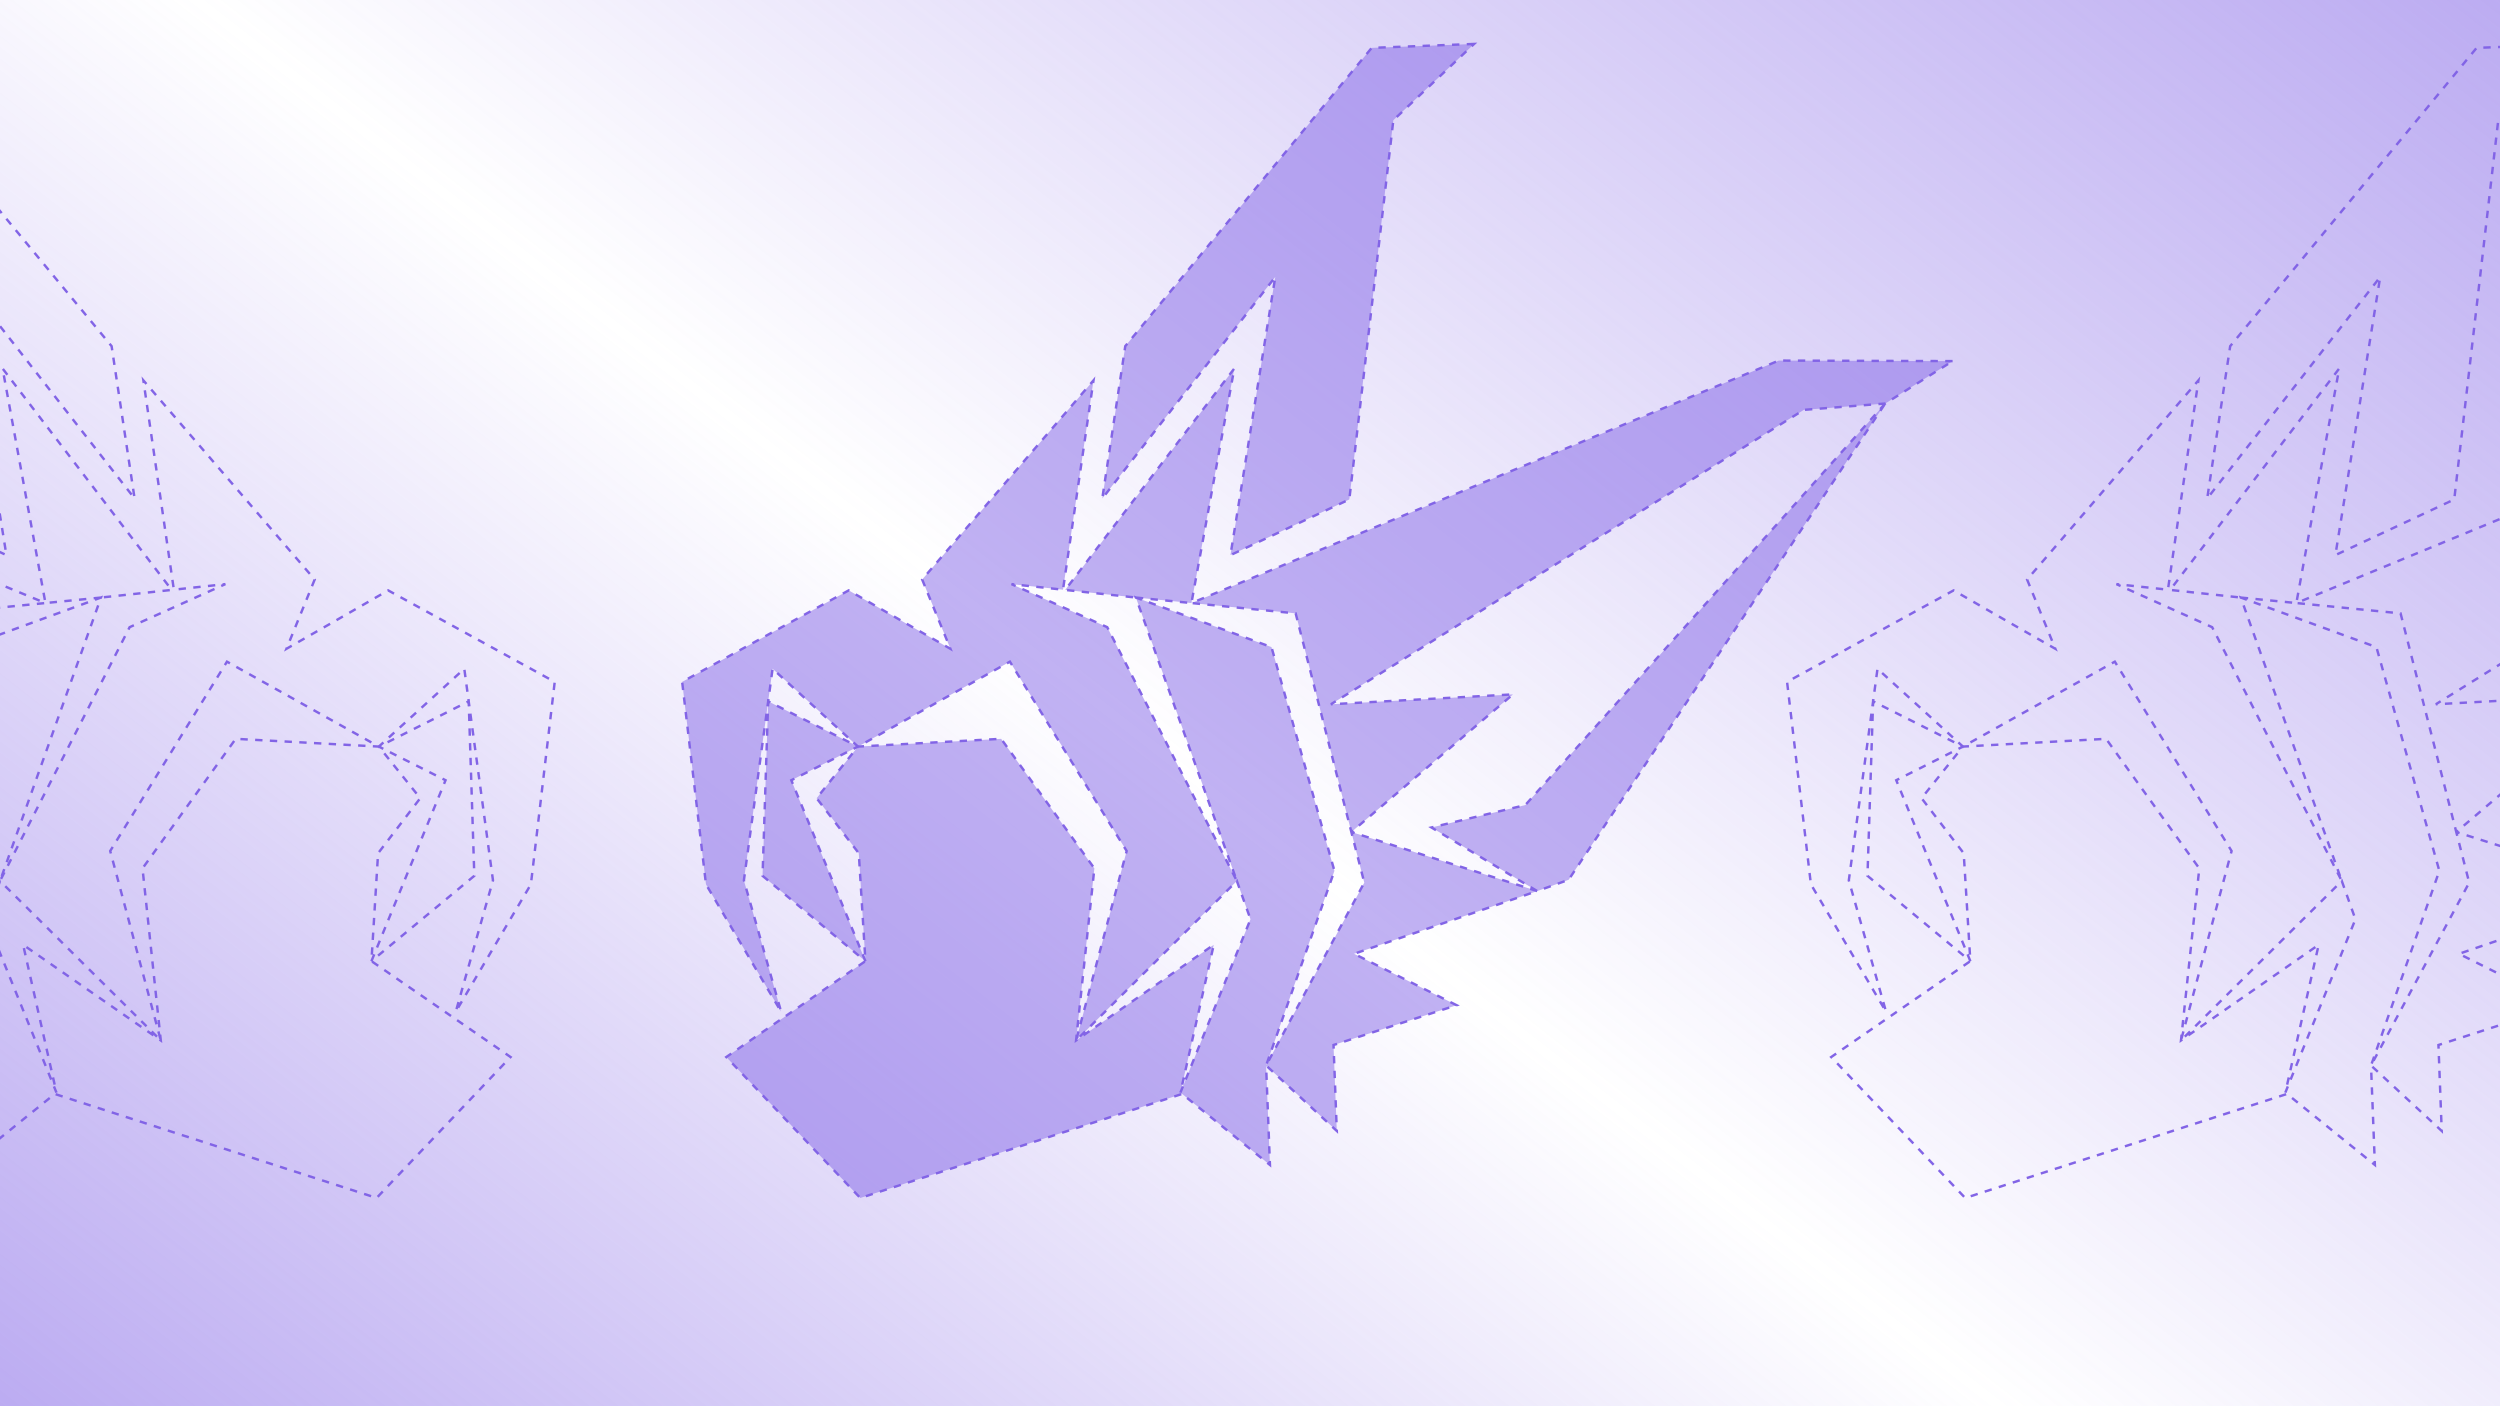 <?xml version="1.0" encoding="UTF-8" standalone="no"?>
<!-- Created with Inkscape (http://www.inkscape.org/) -->

<svg
   width="1280"
   height="720"
   viewBox="0 0 338.667 190.5"
   version="1.1"
   id="svg1"
   sodipodi:docname="home.svg"
   inkscape:version="1.3.2 (091e20ef0f, 2023-11-25)"
   xml:space="preserve"
   xmlns:inkscape="http://www.inkscape.org/namespaces/inkscape"
   xmlns:sodipodi="http://sodipodi.sourceforge.net/DTD/sodipodi-0.dtd"
   xmlns:xlink="http://www.w3.org/1999/xlink"
   xmlns="http://www.w3.org/2000/svg"
   xmlns:svg="http://www.w3.org/2000/svg"><sodipodi:namedview
     id="namedview1"
     pagecolor="#ffffff"
     bordercolor="#000000"
     borderopacity="0.25"
     inkscape:showpageshadow="2"
     inkscape:pageopacity="0.0"
     inkscape:pagecheckerboard="0"
     inkscape:deskcolor="#d1d1d1"
     inkscape:document-units="mm"
     inkscape:zoom="0.62228248"
     inkscape:cx="750.46304"
     inkscape:cy="302.91709"
     inkscape:window-width="1896"
     inkscape:window-height="915"
     inkscape:window-x="1932"
     inkscape:window-y="44"
     inkscape:window-maximized="0"
     inkscape:current-layer="layer1"
     showguides="false"><inkscape:page
       x="0"
       y="0"
       width="338.667"
       height="190.5"
       id="page4"
       inkscape:export-filename="..\public\backgrounds\home.svg"
       inkscape:export-xdpi="96"
       inkscape:export-ydpi="96"
       margin="0"
       bleed="0" /></sodipodi:namedview><defs
     id="defs1"><linearGradient
       id="linearGradient7"
       inkscape:collect="always"><stop
         style="stop-color:#8264e6;stop-opacity:1;"
         offset="0"
         id="stop7" /><stop
         style="stop-color:#8264e6;stop-opacity:0;"
         offset="0.464"
         id="stop9" /><stop
         style="stop-color:#8264e6;stop-opacity:1;"
         offset="1"
         id="stop8" /></linearGradient><linearGradient
       id="linearGradient2"
       inkscape:collect="always"><stop
         style="stop-color:#8264e6;stop-opacity:1;"
         offset="0"
         id="stop1" /><stop
         style="stop-color:#8264e6;stop-opacity:1;"
         offset="1"
         id="stop2" /></linearGradient><radialGradient
       inkscape:collect="always"
       xlink:href="#linearGradient2"
       id="radialGradient1"
       gradientUnits="userSpaceOnUse"
       gradientTransform="matrix(1,0,0,0.877,-131.062,-266.873)"
       cx="518"
       cy="98.729"
       fx="518"
       fy="98.729"
       r="107.819" /><linearGradient
       inkscape:collect="always"
       xlink:href="#linearGradient7"
       id="linearGradient8"
       x1="427.793"
       y1="286.421"
       x2="684.211"
       y2="-42.424"
       gradientUnits="userSpaceOnUse" /></defs><g
     inkscape:label="Camada 1"
     inkscape:groupmode="layer"
     id="layer1"
     transform="translate(-348.667)"><rect
       style="opacity:0.624;fill:url(#linearGradient8);stroke-width:8.467;stroke-linecap:square;paint-order:markers stroke fill;fill-opacity:1"
       id="rect1"
       width="338.667"
       height="190.5"
       x="348.667"
       y="0" /><path
       id="path12"
       style="opacity:1;fill:#8264e6;stroke:#8264e6;stroke-width:0.333;stroke-dasharray:0.998, 0.998;stroke-dashoffset:0;stroke-opacity:1;fill-opacity:0.495"
       d="m 548.359,5.953 -13.873,0.533 -33.383,40.408 -3.113,20.634 23.434,-30.009 -6.07,37.681 16.101,-7.543 5.963,-51.379 z m 64.819,42.966 -23.54,-0.073 -79.563,32.846 14.111,1.399 7.545,29.619 21.894,-18.645 -24.66,1.337 64.061,-39.879 11.02,-0.858 0.004,4.84e-4 z m -9.132,5.746 -48.755,54.397 -12.711,3.033 14.326,8.612 4.256,-1.524 z m -47.139,66.042 -25.175,-7.997 1.749,6.857 -13.298,24.768 9.254,-26.364 -8.526,-30.309 -18.369,-6.715 13.673,38.384 -17.556,-34.371 -12.968,-5.832 6.978,0.755 4.13,-28.355 -23.209,26.977 3.825,9.383 -6.532,-3.738 -7.248,-4.172 -22.56,12.392 3.229,27.428 10.177,17.256 -5.042,-17.792 3.29,-24.253 0.596,-4.415 11.575,10.543 20.575,-11.505 15.817,25.65 -6.853,25.663 21.783,-21.603 1.846,5.187 -9.491,23.475 4.512,-20.016 -18.65,12.956 2.478,-23.304 -12.628,-17.555 -19.389,1.051 -5.607,6.992 5.71,7.459 0.9,14.613 -18.849,12.993 18.151,19.09 43.6,-14.093 11.898,9.618 -0.517,-13.301 0.136,-0.039 9.436,8.736 -0.443,-11.642 16.673,-5.391 -13.892,-6.963 z m -91.003,9.496 -10.039,-24.509 9.035,-4.555 -12.171,-6.129 -0.763,23.634 z m 36.638,-49.256 7.524,0.745 5.804,-31.767 -22.904,29.989 z"
       inkscape:export-filename="..\public\backgrounds\home.svg"
       inkscape:export-xdpi="96"
       inkscape:export-ydpi="96"
       sodipodi:nodetypes="ccccccccccccccccccccccccccccccccccccccccccccccccccccccccccccccccccccccccccccccccccccc" /><path
       id="path1"
       style="opacity:1;fill:url(#radialGradient1);fill-opacity:1;stroke:none;stroke-width:0.411;stroke-dasharray:none;stroke-opacity:1"
       d="m 438.746,-299.7 -17.148,0.022 -43.058,48.348 -4.788,25.327 30.301,-35.967 -9.218,46.233 20.219,-8.574 9.714,-63.146 z m 79.254,54.323 -30.267,0.514 -99.713,36.897 17.354,2.374 7.956,36.906 27.879,-22.012 -30.5,0.52 80.901,-46.289 14.855,-2.235 0.005,6.5e-4 z m -11.535,6.674 -63.886,66.592 -15.828,3.161 17.289,11.287 5.323,-1.686 z m -62.426,81.04 -30.709,-11.024 1.845,8.544 -17.549,29.962 12.631,-32.118 -9.135,-37.802 -22.366,-9.131 15.119,48.006 -20.096,-43.23 -15.739,-7.793 8.578,1.252 6.396,-34.81 -29.884,32.235 4.292,11.757 -7.892,-4.914 -8.755,-5.482 -28.414,14.262 2.729,34.004 11.771,21.767 -5.409,-22.192 5.172,-29.786 0.938,-5.422 13.804,13.545 25.924,-13.258 18.348,32.386 -9.635,31.363 27.878,-25.667 2.041,6.488 -12.791,28.541 6.486,-24.499 -23.614,15.138 4.127,-28.652 -14.783,-22.248 -23.981,0.409 -7.241,8.374 6.706,9.468 0.442,18.079 -23.861,15.174 21.53,24.395 54.463,-15.398 14.245,12.418 -0.028,-16.442 0.17,-0.042 11.247,11.215 -0.014,-14.391 20.827,-5.89 -16.829,-9.231 z m -112.763,7.551 -11.268,-30.713 11.361,-5.209 -14.743,-8.123 -2.024,29.138 z m 47.481,-59.12 9.253,1.264 8.619,-38.946 -29.645,35.967 z"
       inkscape:export-filename="..\public\backgrounds\home.svg"
       inkscape:export-xdpi="96"
       inkscape:export-ydpi="96" /><path
       id="path6"
       style="opacity:1;fill:none;fill-opacity:0.495;stroke:#8264e6;stroke-width:0.333;stroke-dasharray:0.998, 0.998;stroke-dashoffset:0;stroke-opacity:1"
       d="m 316.53,5.953 13.873,0.533 33.383,40.408 3.113,20.634 -23.434,-30.009 6.07,37.681 -16.101,-7.543 -5.963,-51.379 z m -64.819,42.966 23.54,-0.073 79.563,32.846 -14.111,1.399 -7.545,29.619 -21.894,-18.645 24.66,1.337 -64.061,-39.879 -11.02,-0.858 -0.004,4.84e-4 z m 9.132,5.746 48.755,54.397 12.711,3.033 -14.326,8.612 -4.256,-1.524 z m 47.139,66.042 25.175,-7.997 -1.749,6.857 13.298,24.768 -9.254,-26.364 8.526,-30.309 18.369,-6.715 -13.673,38.384 17.556,-34.371 12.968,-5.832 -6.978,0.755 -4.13,-28.355 23.209,26.977 -3.825,9.383 6.532,-3.738 7.248,-4.172 22.56,12.392 -3.229,27.428 -10.177,17.256 5.042,-17.792 -3.29,-24.253 -0.596,-4.415 -11.575,10.543 -20.575,-11.505 -15.817,25.65 6.853,25.663 -21.783,-21.603 -1.846,5.187 9.491,23.475 -4.512,-20.016 18.65,12.956 -2.478,-23.304 12.628,-17.555 19.389,1.051 5.607,6.992 -5.71,7.459 -0.9,14.613 18.849,12.993 -18.151,19.09 -43.6,-14.093 -11.898,9.618 0.517,-13.301 -0.136,-0.039 -9.436,8.736 0.443,-11.642 -16.673,-5.391 13.892,-6.963 z m 91.003,9.496 10.039,-24.509 -9.035,-4.555 12.171,-6.129 0.763,23.634 z m -36.638,-49.256 -7.524,0.745 -5.804,-31.767 22.904,29.989 z"
       inkscape:export-filename="..\public\backgrounds\home.svg"
       inkscape:export-xdpi="96"
       inkscape:export-ydpi="96"
       sodipodi:nodetypes="ccccccccccccccccccccccccccccccccccccccccccccccccccccccccccccccccccccccccccccccccccccc" /><path
       id="path7"
       style="opacity:1;fill:none;fill-opacity:0.495;stroke:#8264e6;stroke-width:0.333;stroke-dasharray:0.998, 0.998;stroke-dashoffset:0;stroke-opacity:1"
       d="m 698.039,5.953 -13.873,0.533 -33.383,40.408 -3.113,20.634 23.434,-30.009 -6.07,37.681 16.101,-7.543 5.963,-51.379 z m 64.819,42.966 -23.54,-0.073 -79.563,32.846 14.111,1.399 7.545,29.619 21.894,-18.645 -24.66,1.337 64.061,-39.879 11.02,-0.858 0.004,4.84e-4 z m -9.132,5.746 -48.755,54.397 -12.711,3.033 14.326,8.612 4.256,-1.524 z m -47.139,66.042 -25.175,-7.997 1.749,6.857 -13.298,24.768 9.254,-26.364 -8.526,-30.309 -18.369,-6.715 13.673,38.384 -17.556,-34.371 -12.968,-5.832 6.978,0.755 4.13,-28.355 -23.209,26.977 3.825,9.383 -6.532,-3.738 -7.248,-4.172 -22.56,12.392 3.229,27.428 10.177,17.256 -5.042,-17.792 3.29,-24.253 0.596,-4.415 11.575,10.543 20.575,-11.505 15.817,25.65 -6.853,25.663 21.783,-21.603 1.846,5.187 -9.491,23.475 4.512,-20.016 -18.65,12.956 2.478,-23.304 -12.628,-17.555 -19.389,1.051 -5.607,6.992 5.71,7.459 0.9,14.613 -18.849,12.993 18.151,19.09 43.6,-14.093 11.898,9.618 -0.517,-13.301 0.136,-0.039 9.436,8.736 -0.443,-11.642 16.673,-5.391 -13.892,-6.963 z m -91.003,9.496 -10.039,-24.509 9.035,-4.555 -12.171,-6.129 -0.763,23.634 z m 36.638,-49.256 7.524,0.745 5.804,-31.767 -22.904,29.989 z"
       inkscape:export-filename="..\public\backgrounds\home.svg"
       inkscape:export-xdpi="96"
       inkscape:export-ydpi="96"
       sodipodi:nodetypes="ccccccccccccccccccccccccccccccccccccccccccccccccccccccccccccccccccccccccccccccccccccc" /></g></svg>
